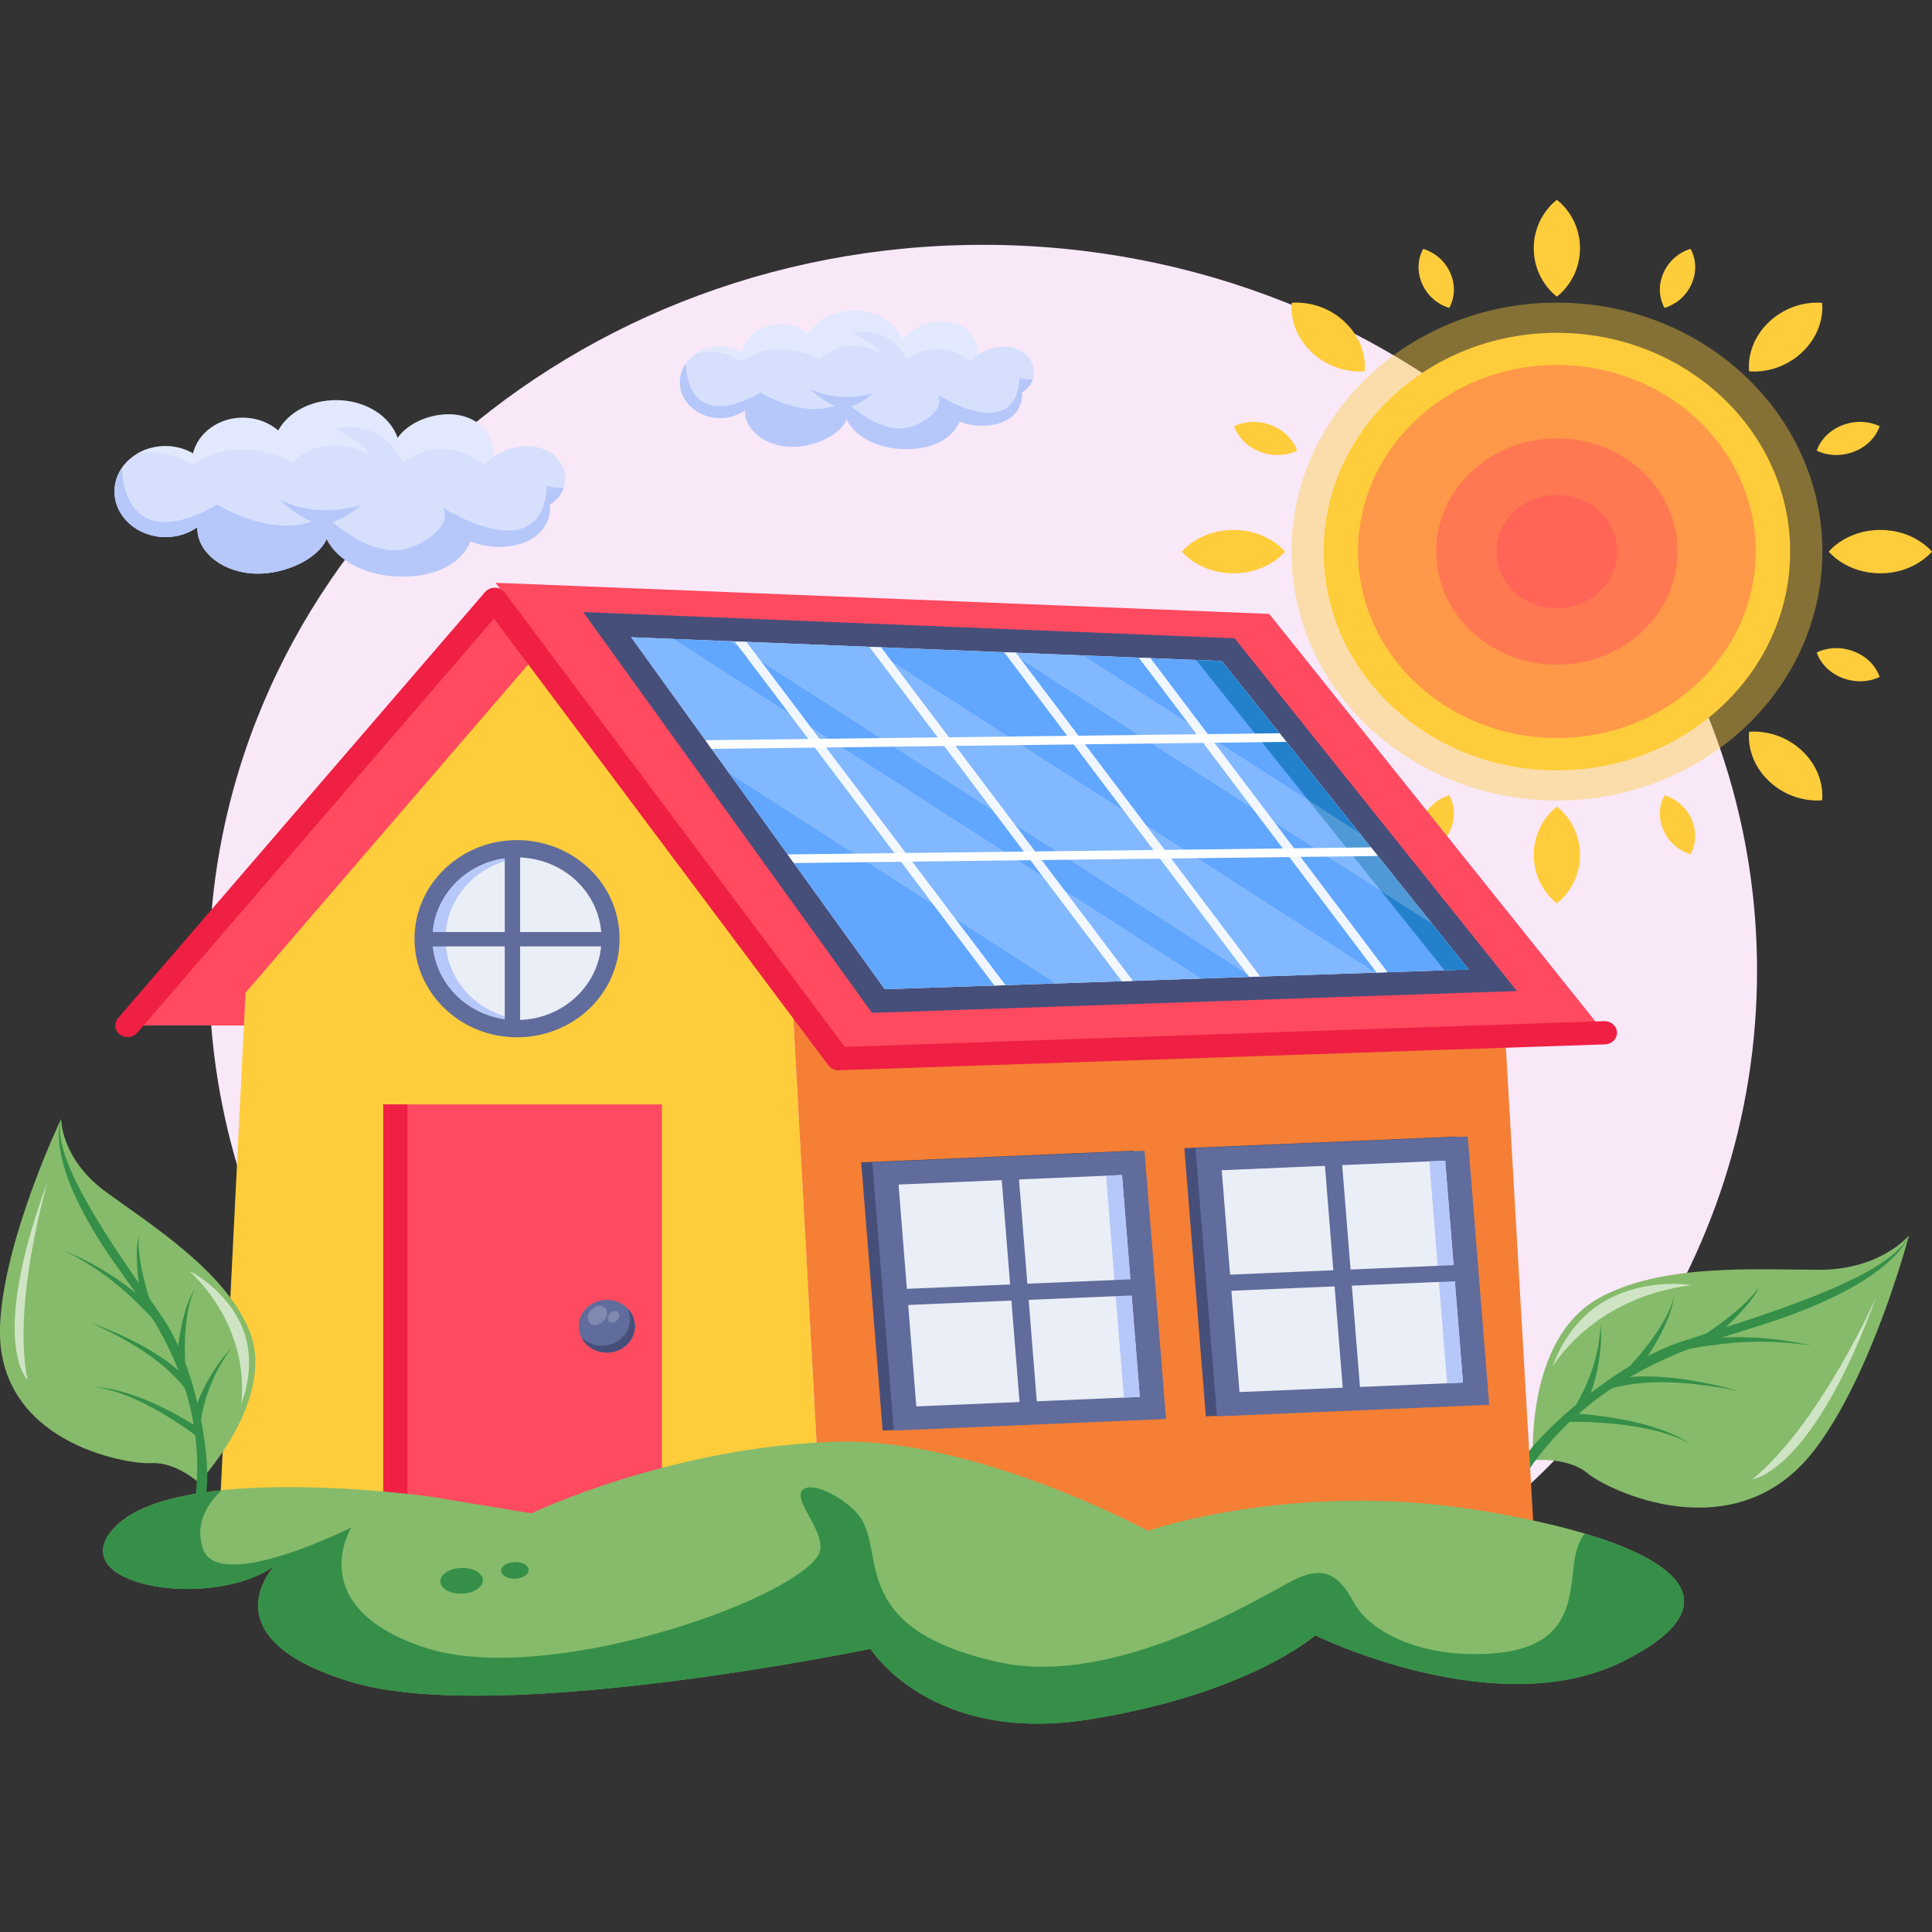<svg width="100" height="100" viewBox="0 0 100 100" fill="none" xmlns="http://www.w3.org/2000/svg">
<rect x="0" y="0" width="100" height="100" fill="#333333" stroke="none"/>
<g clip-path="url(#clip0_119_819)">
<path d="M67.487 84.448C81.325 78.528 90.944 65.441 90.944 50.245C90.944 29.494 73.007 12.672 50.882 12.672C28.756 12.672 10.82 29.494 10.82 50.245C10.82 65.441 20.439 78.528 34.276 84.448H67.487Z" fill="#F9E8F8"/>
<path d="M79.353 75.582C79.353 75.582 81.141 75.392 82.172 76.257C83.203 77.121 89.808 80.365 93.892 75.084C96.914 71.176 98.81 63.945 98.81 63.945C98.81 63.945 97.351 65.724 94.163 65.724C90.975 65.724 85.975 65.372 82.724 67.209C78.917 69.36 79.353 75.582 79.353 75.582Z" fill="#86BB6B"/>
<path d="M53.459 19.626C53.371 19.898 53.176 20.136 52.894 20.314C52.898 20.355 52.9 20.397 52.9 20.439C52.901 21.355 52.102 22.036 50.829 22.034C50.404 22.034 50.007 21.951 49.665 21.806C49.326 22.665 48.325 23.246 46.895 23.244C45.457 23.242 44.238 22.598 43.821 21.711C43.467 22.523 42.174 23.126 41.017 23.125C39.661 23.123 38.561 22.292 38.559 21.27C38.559 21.259 38.559 21.248 38.56 21.237C38.205 21.489 37.757 21.64 37.268 21.639C36.122 21.638 35.193 20.808 35.191 19.785C35.191 19.431 35.302 19.1 35.495 18.818C35.643 18.602 35.841 18.414 36.074 18.27C36.411 18.059 36.82 17.936 37.262 17.937C37.675 17.937 38.061 18.046 38.385 18.234C38.587 17.404 39.416 16.782 40.409 16.783C40.969 16.784 41.476 16.982 41.849 17.305C42.249 16.576 43.154 16.069 44.209 16.07C45.4 16.072 46.403 16.722 46.702 17.604C47.037 17.136 47.661 16.773 48.41 16.67C49.61 16.505 50.465 17.157 50.581 18.019C50.597 18.143 50.599 18.263 50.584 18.38C50.87 18.172 51.24 18.021 51.655 17.964C52.678 17.823 53.407 18.377 53.505 19.109C53.53 19.289 53.514 19.464 53.459 19.626Z" fill="#D6E0FD"/>
<path d="M52.894 20.316C52.898 20.358 52.9 20.399 52.9 20.441C52.901 21.357 52.102 22.038 50.829 22.036C50.404 22.036 50.007 21.953 49.665 21.808C49.326 22.667 48.325 23.248 46.895 23.246C45.457 23.244 44.238 22.6 43.821 21.713C43.467 22.525 42.174 23.128 41.017 23.127C39.661 23.125 38.561 22.294 38.559 21.272C38.559 21.261 38.559 21.25 38.56 21.239C38.205 21.491 37.757 21.642 37.268 21.641C36.122 21.64 35.193 20.81 35.191 19.787C35.191 19.433 35.302 19.102 35.495 18.82C35.495 18.82 35.435 22.547 39.379 20.316C39.379 20.316 41.864 21.912 43.755 20.748C43.755 20.748 45.745 22.795 47.422 21.987C49.062 21.198 48.557 20.471 48.534 20.44C48.608 20.487 52.593 23.005 52.774 19.552C52.774 19.552 53.119 19.678 53.459 19.628C53.371 19.9 53.176 20.139 52.894 20.316Z" fill="#B6C7FA"/>
<path d="M45.202 20.337C45.202 20.337 43.566 20.922 41.934 20.133C41.934 20.133 42.873 21.085 43.643 21.086C44.413 21.087 45.202 20.337 45.202 20.337Z" fill="#B6C7FA"/>
<path opacity="0.3" d="M50.584 18.38L50.215 18.717C50.215 18.717 48.778 17.294 46.93 18.595C46.93 18.595 46.112 16.775 44.125 17.241C44.125 17.241 45.217 17.7 45.552 18.299C45.552 18.299 44 17.217 42.405 18.588C42.405 18.588 40.324 17.365 38.374 18.701C38.374 18.701 37.274 17.954 36.075 18.27C36.411 18.059 36.82 17.936 37.263 17.937C37.676 17.937 38.062 18.046 38.386 18.234C38.588 17.404 39.417 16.782 40.409 16.783C40.969 16.784 41.476 16.982 41.85 17.305C42.249 16.576 43.155 16.069 44.21 16.07C45.4 16.072 46.403 16.722 46.703 17.604C47.038 17.136 47.661 16.773 48.411 16.67C49.611 16.505 50.465 17.157 50.581 18.019C50.598 18.143 50.599 18.263 50.584 18.38Z" fill="white"/>
<path d="M29.181 25.239C29.069 25.585 28.821 25.888 28.462 26.114C28.467 26.167 28.47 26.22 28.47 26.273C28.471 27.439 27.454 28.307 25.832 28.305C25.291 28.303 24.785 28.198 24.351 28.014C23.919 29.107 22.644 29.847 20.825 29.845C18.993 29.843 17.441 29.023 16.91 27.893C16.46 28.927 14.814 29.695 13.341 29.692C11.614 29.69 10.213 28.633 10.212 27.331C10.212 27.316 10.212 27.303 10.213 27.289C9.762 27.611 9.191 27.802 8.568 27.802C7.11 27.8 5.927 26.742 5.925 25.441C5.924 24.989 6.066 24.568 6.311 24.21C6.5 23.934 6.752 23.696 7.049 23.512C7.478 23.243 7.999 23.087 8.561 23.087C9.088 23.088 9.579 23.227 9.992 23.466C10.249 22.409 11.305 21.617 12.568 21.619C13.28 21.62 13.926 21.872 14.401 22.283C14.91 21.355 16.062 20.709 17.405 20.711C18.922 20.713 20.198 21.54 20.579 22.664C21.005 22.068 21.8 21.606 22.754 21.474C24.282 21.264 25.37 22.094 25.517 23.192C25.538 23.349 25.54 23.503 25.52 23.652C25.886 23.388 26.357 23.196 26.886 23.123C28.188 22.943 29.116 23.647 29.241 24.58C29.271 24.809 29.25 25.032 29.181 25.239Z" fill="#D6E0FD"/>
<path d="M28.461 26.115C28.466 26.167 28.469 26.221 28.469 26.274C28.471 27.44 27.453 28.308 25.832 28.305C25.291 28.304 24.785 28.199 24.351 28.015C23.919 29.108 22.643 29.848 20.824 29.846C18.992 29.843 17.441 29.024 16.91 27.894C16.46 28.928 14.814 29.696 13.34 29.693C11.614 29.691 10.213 28.634 10.211 27.332C10.211 27.317 10.211 27.304 10.212 27.29C9.761 27.612 9.19 27.803 8.568 27.802C7.11 27.801 5.926 26.743 5.924 25.442C5.924 24.99 6.065 24.569 6.311 24.211C6.311 24.211 6.234 28.956 11.255 26.115C11.255 26.115 14.42 28.146 16.827 26.664C16.827 26.664 19.361 29.271 21.495 28.242C23.583 27.238 22.941 26.312 22.911 26.272C23.006 26.332 28.078 29.538 28.309 25.142C28.309 25.142 28.749 25.303 29.181 25.239C29.069 25.585 28.821 25.889 28.461 26.115Z" fill="#B6C7FA"/>
<path opacity="0.3" d="M25.52 23.652L25.051 24.081C25.051 24.081 23.22 22.27 20.869 23.925C20.869 23.925 19.826 21.608 17.298 22.202C17.298 22.202 18.688 22.787 19.113 23.549C19.113 23.549 17.138 22.171 15.107 23.917C15.107 23.917 12.458 22.36 9.975 24.061C9.975 24.061 8.575 23.11 7.048 23.512C7.477 23.243 7.998 23.087 8.56 23.087C9.087 23.088 9.578 23.227 9.991 23.466C10.248 22.409 11.304 21.617 12.567 21.619C13.28 21.62 13.925 21.872 14.4 22.283C14.909 21.355 16.062 20.709 17.405 20.711C18.921 20.713 20.197 21.54 20.579 22.664C21.004 22.068 21.799 21.606 22.753 21.474C24.28 21.264 25.369 22.094 25.517 23.192C25.538 23.35 25.54 23.503 25.52 23.652Z" fill="white"/>
<path opacity="0.6" d="M80.369 70.732C80.369 70.732 82.401 67.175 87.537 66.52C87.537 66.52 85.336 66.12 83.19 67.273C81.044 68.426 80.369 70.732 80.369 70.732Z" fill="white"/>
<path d="M18.669 26.143C18.669 26.143 16.585 26.887 14.508 25.883C14.508 25.883 15.704 27.096 16.684 27.097C17.664 27.098 18.669 26.143 18.669 26.143Z" fill="#B6C7FA"/>
<path opacity="0.6" d="M97.121 67.109C97.121 67.109 94.246 73.656 90.704 76.568C90.704 76.568 93.798 76.236 97.121 67.109Z" fill="white"/>
<path d="M84.233 70.842C84.748 70.301 85.233 69.713 85.658 69.102C86.081 68.485 86.469 67.833 86.641 67.109C86.599 67.479 86.489 67.841 86.354 68.192C85.932 69.249 85.307 70.216 84.611 71.135L84.233 70.842Z" fill="#358F48"/>
<path d="M83.189 71.509C83.757 71.307 84.362 71.264 84.96 71.245C86.396 71.214 87.835 71.465 89.222 71.793L90.047 72.008L89.208 71.849C87.826 71.619 86.38 71.464 84.982 71.588C84.447 71.641 83.645 71.749 83.155 71.953L83.189 71.509Z" fill="#358F48"/>
<path d="M87.246 69.438C89.421 69.063 91.66 69.163 93.798 69.66C93.26 69.578 92.721 69.506 92.177 69.478C91.097 69.408 90.009 69.448 88.938 69.588C88.407 69.657 87.65 69.751 87.15 69.882L87.246 69.438Z" fill="#358F48"/>
<path d="M86.98 69.461C83.58 70.606 79.901 73.975 78.838 75.5C78.101 76.558 77.38 78.37 77.38 78.37L78.117 78.461C78.117 78.461 77.979 77.757 79.166 76.027C80.354 74.298 82.307 72.217 85.651 70.59C88.995 68.963 91.235 68.865 94.798 67.18C98.361 65.494 98.809 63.945 98.809 63.945C97.762 66.242 90.475 68.283 86.98 69.461Z" fill="#358F48"/>
<path d="M88.271 69.054C89.22 68.418 90.394 67.533 91.058 66.617C90.806 67.127 90.422 67.573 90.03 67.996C89.63 68.421 89.21 68.818 88.76 69.202L88.271 69.054Z" fill="#358F48"/>
<path d="M81.184 73.133C83.257 73.277 85.876 73.637 87.589 74.789C87.006 74.44 86.342 74.221 85.681 74.048C84.748 73.826 83.784 73.7 82.824 73.638C82.276 73.604 81.721 73.584 81.18 73.592L81.184 73.133Z" fill="#358F48"/>
<path d="M81.58 72.702C82.325 71.436 82.793 69.992 82.849 68.539C82.871 68.907 82.884 69.279 82.852 69.649C82.77 70.776 82.489 71.873 82.014 72.916L81.58 72.702Z" fill="#358F48"/>
<path opacity="0.4" d="M80.584 41.437C88.173 41.437 94.325 35.667 94.325 28.55C94.325 21.433 88.173 15.664 80.584 15.664C72.996 15.664 66.844 21.433 66.844 28.55C66.844 35.667 72.996 41.437 80.584 41.437Z" fill="#FFCD3B"/>
<path d="M80.584 39.874C87.252 39.874 92.658 34.804 92.658 28.55C92.658 22.297 87.252 17.227 80.584 17.227C73.916 17.227 68.51 22.297 68.51 28.55C68.51 34.804 73.916 39.874 80.584 39.874Z" fill="#FFCD3B"/>
<path opacity="0.4" d="M80.584 38.2C86.269 38.2 90.878 33.877 90.878 28.545C90.878 23.213 86.269 18.891 80.584 18.891C74.899 18.891 70.29 23.213 70.29 28.545C70.29 33.877 74.899 38.2 80.584 38.2Z" fill="#FF4A60"/>
<path opacity="0.4" d="M80.584 34.403C84.033 34.403 86.829 31.78 86.829 28.545C86.829 25.31 84.033 22.688 80.584 22.688C77.135 22.688 74.339 25.31 74.339 28.545C74.339 31.78 77.135 34.403 80.584 34.403Z" fill="#FF4A60"/>
<path opacity="0.4" d="M80.584 31.486C82.312 31.486 83.713 30.173 83.713 28.552C83.713 26.931 82.312 25.617 80.584 25.617C78.856 25.617 77.455 26.931 77.455 28.552C77.455 30.173 78.856 31.486 80.584 31.486Z" fill="#FF4A60"/>
<path d="M81.78 12.848C81.78 14.512 80.584 15.352 80.584 15.352C80.584 15.352 79.387 14.512 79.387 12.848C79.387 11.184 80.584 10.344 80.584 10.344C80.584 10.344 81.78 11.183 81.78 12.848Z" fill="#FFCD3B"/>
<path d="M75.068 14.126C75.516 15.14 75.013 15.936 75.013 15.936C75.013 15.936 74.058 15.707 73.61 14.692C73.162 13.678 73.665 12.883 73.665 12.883C73.665 12.883 74.62 13.112 75.068 14.126Z" fill="#FFCD3B"/>
<path d="M65.808 22.01C66.89 22.43 67.134 23.326 67.134 23.326C67.134 23.326 66.286 23.798 65.204 23.378C64.123 22.957 63.879 22.062 63.879 22.062C63.879 22.062 64.727 21.59 65.808 22.01Z" fill="#FFCD3B"/>
<path d="M65.204 33.721C66.286 33.301 67.134 33.773 67.134 33.773C67.134 33.773 66.89 34.668 65.808 35.089C64.727 35.509 63.879 35.037 63.879 35.037C63.879 35.037 64.123 34.141 65.204 33.721Z" fill="#FFCD3B"/>
<path d="M73.61 42.407C74.058 41.393 75.013 41.164 75.013 41.164C75.013 41.164 75.516 41.959 75.068 42.974C74.62 43.988 73.665 44.217 73.665 44.217C73.665 44.217 73.162 43.422 73.61 42.407Z" fill="#FFCD3B"/>
<path d="M86.1 42.974C85.652 41.959 86.155 41.164 86.155 41.164C86.155 41.164 87.11 41.393 87.558 42.407C88.006 43.422 87.503 44.217 87.503 44.217C87.503 44.217 86.548 43.988 86.1 42.974Z" fill="#FFCD3B"/>
<path d="M95.359 35.089C94.278 34.668 94.034 33.773 94.034 33.773C94.034 33.773 94.882 33.301 95.964 33.721C97.045 34.141 97.289 35.037 97.289 35.037C97.289 35.037 96.441 35.509 95.359 35.089Z" fill="#FFCD3B"/>
<path d="M95.964 23.378C94.882 23.798 94.034 23.326 94.034 23.326C94.034 23.326 94.278 22.43 95.359 22.01C96.441 21.59 97.289 22.062 97.289 22.062C97.289 22.062 97.045 22.957 95.964 23.378Z" fill="#FFCD3B"/>
<path d="M87.558 14.692C87.11 15.707 86.155 15.936 86.155 15.936C86.155 15.936 85.652 15.14 86.1 14.126C86.548 13.112 87.503 12.883 87.503 12.883C87.503 12.883 88.006 13.678 87.558 14.692Z" fill="#FFCD3B"/>
<path d="M69.592 16.654C70.847 17.831 70.634 19.218 70.634 19.218C70.634 19.218 69.155 19.418 67.9 18.241C66.644 17.064 66.858 15.677 66.858 15.677C66.858 15.677 68.337 15.477 69.592 16.654Z" fill="#FFCD3B"/>
<path d="M63.842 27.43C65.617 27.43 66.512 28.552 66.512 28.552C66.512 28.552 65.617 29.674 63.842 29.674C62.067 29.674 61.172 28.552 61.172 28.552C61.172 28.552 62.067 27.43 63.842 27.43Z" fill="#FFCD3B"/>
<path d="M67.9 38.857C69.155 37.68 70.634 37.88 70.634 37.88C70.634 37.88 70.846 39.267 69.592 40.444C68.337 41.621 66.858 41.422 66.858 41.422C66.858 41.422 66.644 40.034 67.9 38.857Z" fill="#FFCD3B"/>
<path d="M79.388 44.254C79.388 42.59 80.584 41.75 80.584 41.75C80.584 41.75 81.781 42.59 81.781 44.254C81.781 45.918 80.584 46.758 80.584 46.758C80.584 46.758 79.388 45.918 79.388 44.254Z" fill="#FFCD3B"/>
<path d="M91.576 40.444C90.322 39.267 90.535 37.88 90.535 37.88C90.535 37.88 92.014 37.681 93.269 38.857C94.523 40.034 94.311 41.421 94.311 41.421C94.311 41.421 92.831 41.621 91.576 40.444Z" fill="#FFCD3B"/>
<path d="M97.326 29.674C95.552 29.674 94.656 28.552 94.656 28.552C94.656 28.552 95.552 27.43 97.326 27.43C99.1 27.43 99.996 28.552 99.996 28.552C99.996 28.552 99.1 29.674 97.326 29.674Z" fill="#FFCD3B"/>
<path d="M93.268 18.241C92.013 19.418 90.534 19.218 90.534 19.218C90.534 19.218 90.322 17.831 91.576 16.654C92.831 15.477 94.31 15.677 94.31 15.677C94.31 15.677 94.523 17.064 93.268 18.241Z" fill="#FFCD3B"/>
<path d="M32.763 31.023L13.765 53.081H6.606L25.604 31.023H32.763Z" fill="#FF4A60"/>
<path d="M40.863 49.021L27.588 34.102L12.71 51.382L11.299 79.701H42.542L40.863 49.021Z" fill="#FFCD3B"/>
<path d="M79.388 79.266L77.62 48.586L40.863 49.023L42.542 79.703L79.388 79.266Z" fill="#F57F35"/>
<path d="M59.777 73.446L45.685 74.045L44.574 60.162L58.664 59.562L59.777 73.446Z" fill="#464F7A"/>
<path d="M76.505 72.711L62.414 73.31L61.301 59.427L75.393 58.828L76.505 72.711Z" fill="#464F7A"/>
<path d="M83.056 53.464L43.401 54.804L25.649 30.164L65.692 31.775L83.056 53.464Z" fill="#FF4A60"/>
<path d="M43.4 55.398C43.192 55.398 42.996 55.303 42.876 55.142L25.569 32.02L7.105 53.457C6.882 53.715 6.479 53.756 6.204 53.547C5.929 53.338 5.886 52.96 6.108 52.702L25.106 30.645C25.233 30.498 25.427 30.416 25.626 30.422C25.827 30.429 26.013 30.523 26.128 30.677L43.725 54.185L83.033 52.855C83.387 52.844 83.683 53.102 83.696 53.434C83.709 53.766 83.432 54.044 83.079 54.056L43.423 55.397C43.416 55.398 43.408 55.398 43.4 55.398Z" fill="#EF2043"/>
<path d="M34.26 57.164H19.838V79.706H34.26V57.164Z" fill="#FF4A60"/>
<path d="M21.087 57.164H19.838V79.705H21.087V57.164Z" fill="#EF2043"/>
<path d="M31.411 70.008C32.214 70.008 32.865 69.398 32.865 68.645C32.865 67.892 32.214 67.281 31.411 67.281C30.608 67.281 29.957 67.892 29.957 68.645C29.957 69.398 30.608 70.008 31.411 70.008Z" fill="#606C9C"/>
<path d="M32.865 68.647C32.865 69.401 32.214 70.011 31.411 70.011C30.823 70.011 30.318 69.685 30.089 69.215C30.355 69.487 30.736 69.656 31.158 69.656C31.961 69.656 32.612 69.045 32.612 68.292C32.612 68.09 32.565 67.899 32.48 67.727C32.719 67.969 32.865 68.293 32.865 68.647Z" fill="#464F7A"/>
<path opacity="0.2" d="M31.272 68.34C31.469 68.103 31.473 67.796 31.281 67.656C31.088 67.515 30.772 67.593 30.575 67.83C30.378 68.067 30.374 68.374 30.567 68.515C30.759 68.655 31.075 68.577 31.272 68.34Z" fill="white"/>
<path opacity="0.2" d="M31.969 68.31C32.089 68.165 32.091 67.98 31.974 67.894C31.857 67.809 31.666 67.856 31.546 68C31.426 68.143 31.424 68.329 31.541 68.415C31.658 68.5 31.85 68.453 31.969 68.31Z" fill="white"/>
<path d="M60.353 73.446L46.262 74.045L45.15 60.162L59.241 59.562L60.353 73.446Z" fill="#606C9C"/>
<path d="M47.428 72.795L46.508 61.312L58.075 60.82L58.995 72.304L47.428 72.795Z" fill="#EAEEF6"/>
<path d="M58.075 60.82L58.995 72.303L58.171 72.339L57.251 60.855L58.075 60.82Z" fill="#B6C7FA"/>
<path d="M53.723 73.274L52.831 73.311L51.804 60.499L52.696 60.461L53.723 73.274Z" fill="#606C9C"/>
<path d="M45.957 67.589L45.89 66.754L59.57 66.172L59.636 67.008L45.957 67.589Z" fill="#606C9C"/>
<path d="M77.081 72.711L62.99 73.31L61.878 59.427L75.969 58.828L77.081 72.711Z" fill="#606C9C"/>
<path d="M64.156 72.053L63.236 60.57L74.803 60.078L75.723 71.562L64.156 72.053Z" fill="#EAEEF6"/>
<path d="M74.803 60.078L75.723 71.561L74.9 71.596L73.98 60.113L74.803 60.078Z" fill="#B6C7FA"/>
<path d="M70.451 72.539L69.559 72.577L68.533 59.765L69.425 59.727L70.451 72.539Z" fill="#606C9C"/>
<path d="M62.686 66.854L62.619 66.019L76.298 65.438L76.365 66.273L62.686 66.854Z" fill="#606C9C"/>
<path d="M32.068 48.588C32.068 51.478 29.598 53.761 26.628 53.689C23.739 53.62 21.454 51.337 21.454 48.588C21.454 45.839 23.739 43.555 26.628 43.486C29.598 43.415 32.068 45.698 32.068 48.588Z" fill="#606C9C"/>
<path d="M31.134 48.589C31.134 50.97 29.099 52.852 26.651 52.793C24.27 52.736 22.387 50.854 22.387 48.589C22.387 46.323 24.27 44.441 26.651 44.384C29.099 44.326 31.134 46.207 31.134 48.589Z" fill="#EAEEF6"/>
<path d="M27.099 52.783C26.951 52.794 26.802 52.798 26.651 52.794C24.27 52.737 22.388 50.855 22.388 48.59C22.388 46.324 24.27 44.443 26.651 44.384C26.801 44.38 26.949 44.384 27.096 44.395C24.823 44.564 23.059 46.397 23.059 48.59C23.06 50.784 24.824 52.616 27.099 52.783Z" fill="#B6C7FA"/>
<path d="M26.921 43.906H26.127V53.322H26.921V43.906Z" fill="#606C9C"/>
<path d="M31.633 48.986V48.242H21.594V48.986H31.633Z" fill="#606C9C"/>
<path d="M83.99 85.997C77.439 89.253 68.075 84.642 68.075 84.642C68.075 84.642 64.685 87.656 56.419 88.987C48.154 90.318 45.059 85.338 45.059 85.338C45.059 85.338 25.831 89.335 18.228 87.069C10.625 84.805 14.203 81.054 14.203 81.054C11.052 83.29 3.695 82.167 5.662 79.382C6.61 78.042 8.893 77.4 11.475 77.134C16.348 76.631 22.282 77.466 22.282 77.466L27.505 78.33C27.505 78.33 34.791 74.844 43.383 74.622C50.528 74.437 59.419 79.235 59.419 79.235C59.419 79.235 66.991 76.589 76.686 78.194C78.724 78.531 80.517 78.928 82.018 79.374C87.658 81.051 89.164 83.425 83.99 85.997Z" fill="#86BB6B"/>
<path d="M83.99 86.003C77.439 89.259 68.075 84.647 68.075 84.647C68.075 84.647 64.685 87.662 56.419 88.993C48.154 90.323 45.059 85.343 45.059 85.343C45.059 85.343 25.831 89.341 18.228 87.075C10.625 84.811 14.203 81.06 14.203 81.06C11.052 83.296 3.695 82.172 5.662 79.388C6.61 78.048 8.893 77.406 11.475 77.139C10.761 77.799 10.073 78.823 10.494 80.134C11.265 82.54 18.192 79.057 18.192 79.057C18.192 79.057 15.648 83.112 21.866 85.241C28.085 87.37 40.758 82.947 42.329 80.541C42.992 79.528 41.044 77.754 41.514 77.159C41.982 76.565 43.844 77.605 44.497 78.497C45.88 80.386 43.852 84.306 51.707 86.036C57.688 87.354 65.121 82.732 66.94 81.797C68.758 80.859 69.449 81.81 70.139 83.049C70.83 84.287 73.302 85.857 77.203 85.586C81.106 85.313 81.238 83.063 81.461 81.02C81.553 80.181 81.782 79.678 82.019 79.38C87.658 81.056 89.164 83.43 83.99 86.003Z" fill="#358F48"/>
<path d="M23.922 82.486C24.53 82.462 25.009 82.145 24.993 81.778C24.976 81.411 24.47 81.133 23.862 81.158C23.254 81.182 22.774 81.499 22.791 81.866C22.808 82.233 23.314 82.51 23.922 82.486Z" fill="#358F48"/>
<path d="M26.671 81.712C27.064 81.696 27.374 81.491 27.364 81.254C27.353 81.016 27.026 80.837 26.632 80.853C26.239 80.868 25.929 81.073 25.94 81.311C25.951 81.548 26.278 81.728 26.671 81.712Z" fill="#358F48"/>
<path d="M78.518 51.296L45.132 52.425L30.187 31.68L63.9 33.036L78.518 51.296Z" fill="#464F7A"/>
<path d="M32.671 32.984L63.239 34.214L76.022 50.181L45.795 51.202L32.671 32.984Z" fill="white"/>
<path opacity="0.9" d="M76.022 50.181L71.819 50.324L71.246 50.342L71.192 50.343L65.227 50.546L64.766 50.561H64.765L64.654 50.565L62.193 50.648L58.637 50.768L58.064 50.788L54.638 50.903L52.046 50.991L51.472 51.01L45.795 51.202L41.091 44.673L40.769 44.226L37.756 40.045L37.754 40.043L36.832 38.761L36.51 38.313L32.67 32.984L34.869 33.073L37.757 33.19L38.029 33.2L38.635 33.224L44.977 33.48H44.978L44.999 33.481L45.606 33.505L51.972 33.762L52.287 33.774L52.579 33.786L56.079 33.927L58.942 34.043L59.548 34.067L63.239 34.216L66.231 37.953L66.588 38.399L70.365 43.117L70.962 43.861L71.318 44.307L74.141 47.831L76.022 50.181Z" fill="#509DFF"/>
<path opacity="0.9" d="M52.046 50.993L51.472 51.013L46.637 44.608L46.301 44.162L42.176 38.698L41.84 38.252L38.029 33.203L38.635 33.227L42.422 38.244L42.76 38.692L46.884 44.155L47.22 44.601L52.046 50.993Z" fill="white"/>
<path opacity="0.9" d="M58.638 50.771L58.064 50.791L53.336 44.527L52.998 44.081L48.874 38.617L48.538 38.171L44.999 33.484L45.606 33.508L49.12 38.163L49.458 38.609L53.581 44.074L53.919 44.52L58.638 50.771Z" fill="white"/>
<path opacity="0.9" d="M65.227 50.542L64.655 50.561L60.033 44.439L59.696 43.993L55.573 38.528L55.235 38.082L51.972 33.758L52.579 33.782L55.818 38.075L56.156 38.521L60.28 43.985L60.617 44.431L65.227 50.542Z" fill="white"/>
<path opacity="0.9" d="M71.819 50.32L71.247 50.338L66.731 44.358L66.395 43.913L62.27 38.448L61.932 38.001L58.942 34.039L59.548 34.063L62.516 37.995L62.854 38.441L66.978 43.905L67.314 44.351L71.819 50.32Z" fill="white"/>
<g opacity="0.9">
<path d="M76.022 50.184L74.77 50.226L61.912 34.164L63.239 34.218L76.022 50.184Z" fill="#1C7DC6"/>
</g>
<path d="M66.588 38.399L62.854 38.444L62.27 38.452L56.156 38.525L55.573 38.533L49.458 38.606L48.874 38.614L42.76 38.689L42.176 38.695L36.832 38.761L36.51 38.313L41.84 38.249L42.422 38.242L48.538 38.168L49.12 38.16L55.235 38.087L55.818 38.079L61.932 38.004L62.516 37.998L66.232 37.953L66.588 38.399Z" fill="white"/>
<path d="M71.318 44.306L67.314 44.354L66.731 44.361L60.617 44.435L60.033 44.442L53.919 44.516L53.336 44.523L47.22 44.597L46.637 44.605L41.091 44.672L40.769 44.225L46.301 44.158L46.884 44.151L52.999 44.077L53.581 44.07L59.696 43.996L60.28 43.989L66.395 43.915L66.978 43.908L70.962 43.859L71.318 44.306Z" fill="white"/>
<path opacity="0.2" d="M62.193 50.648L58.637 50.768L58.064 50.788L54.638 50.903L37.756 40.045L37.754 40.043L36.832 38.761L36.51 38.313L32.67 32.984L34.869 33.073L62.193 50.648Z" fill="white"/>
<path opacity="0.2" d="M71.192 50.341L65.227 50.544L64.766 50.559H64.765L37.757 33.188L38.029 33.198L38.635 33.222L44.977 33.478H44.978L71.192 50.341Z" fill="white"/>
<path opacity="0.2" d="M74.141 47.83L52.287 33.773L52.579 33.786L56.079 33.927L70.365 43.117L70.962 43.86L71.318 44.306L74.141 47.83Z" fill="white"/>
<path d="M10.283 76.742C10.283 76.742 9.097 75.652 7.823 75.731C6.549 75.812 -0.222 74.657 0.002 68.639C0.167 64.186 3.163 57.914 3.163 57.914C3.163 57.914 3.149 59.984 5.469 61.682C7.79 63.379 11.643 65.785 12.897 68.852C14.366 72.445 10.283 76.742 10.283 76.742Z" fill="#86BB6B"/>
<path d="M8.436 68.226C10.217 70.87 10.857 75.281 10.707 76.955C10.604 78.119 10.032 79.821 10.032 79.821L9.44 79.495C9.44 79.495 9.967 79.055 10.149 77.165C10.331 75.274 10.169 72.719 8.72 69.754C7.27 66.79 5.699 65.527 4.126 62.403C2.552 59.279 3.164 57.914 3.164 57.914C2.537 60.143 6.605 65.509 8.436 68.226Z" fill="#358F48"/>
<path d="M8.256 68.069C6.899 66.638 5.209 65.519 3.352 64.742C3.794 64.969 4.23 65.204 4.642 65.473C5.47 65.997 6.238 66.606 6.933 67.276C7.277 67.61 7.771 68.081 8.056 68.443L8.256 68.069Z" fill="#358F48"/>
<path d="M7.74 67.242C7.434 66.274 7.115 65.005 7.185 63.984C7.06 64.49 7.07 65.019 7.099 65.535C7.133 66.058 7.199 66.571 7.294 67.089L7.74 67.242Z" fill="#358F48"/>
<path d="M9.598 70.694C9.552 70.026 9.554 69.339 9.615 68.669C9.68 67.995 9.792 67.314 10.105 66.695C9.912 66.986 9.774 67.308 9.659 67.636C9.326 68.63 9.196 69.666 9.146 70.706L9.598 70.694Z" fill="#358F48"/>
<path d="M9.954 71.733C9.663 71.283 9.248 70.93 8.825 70.598C7.798 69.811 6.598 69.228 5.391 68.728L4.66 68.445L5.367 68.776C6.512 69.344 7.659 70.001 8.601 70.836C8.958 71.159 9.476 71.665 9.71 72.074L9.954 71.733Z" fill="#358F48"/>
<path d="M10.431 73.985C8.835 72.987 6.711 71.855 4.767 71.781C5.403 71.837 6.019 72.031 6.605 72.257C7.419 72.592 8.197 73.014 8.932 73.48C9.352 73.746 9.769 74.028 10.157 74.322L10.431 73.985Z" fill="#358F48"/>
<path d="M10.406 73.456C10.63 72.138 11.164 70.838 12.002 69.75C11.763 70.006 11.529 70.27 11.328 70.556C10.706 71.419 10.246 72.368 9.961 73.38L10.406 73.456Z" fill="#358F48"/>
<path opacity="0.6" d="M12.476 72.67C12.476 72.67 13.15 68.999 9.808 65.789C9.808 65.789 11.652 66.669 12.516 68.651C13.381 70.632 12.476 72.67 12.476 72.67Z" fill="white"/>
<path opacity="0.6" d="M2.477 61.117C2.477 61.117 0.608 67.412 1.424 71.418C1.424 71.418 -0.627 69.528 2.477 61.117Z" fill="white"/>
</g>
<defs>
<clipPath id="clip0_119_819">
<rect width="100" height="100" fill="white"/>
</clipPath>
</defs>
</svg>
